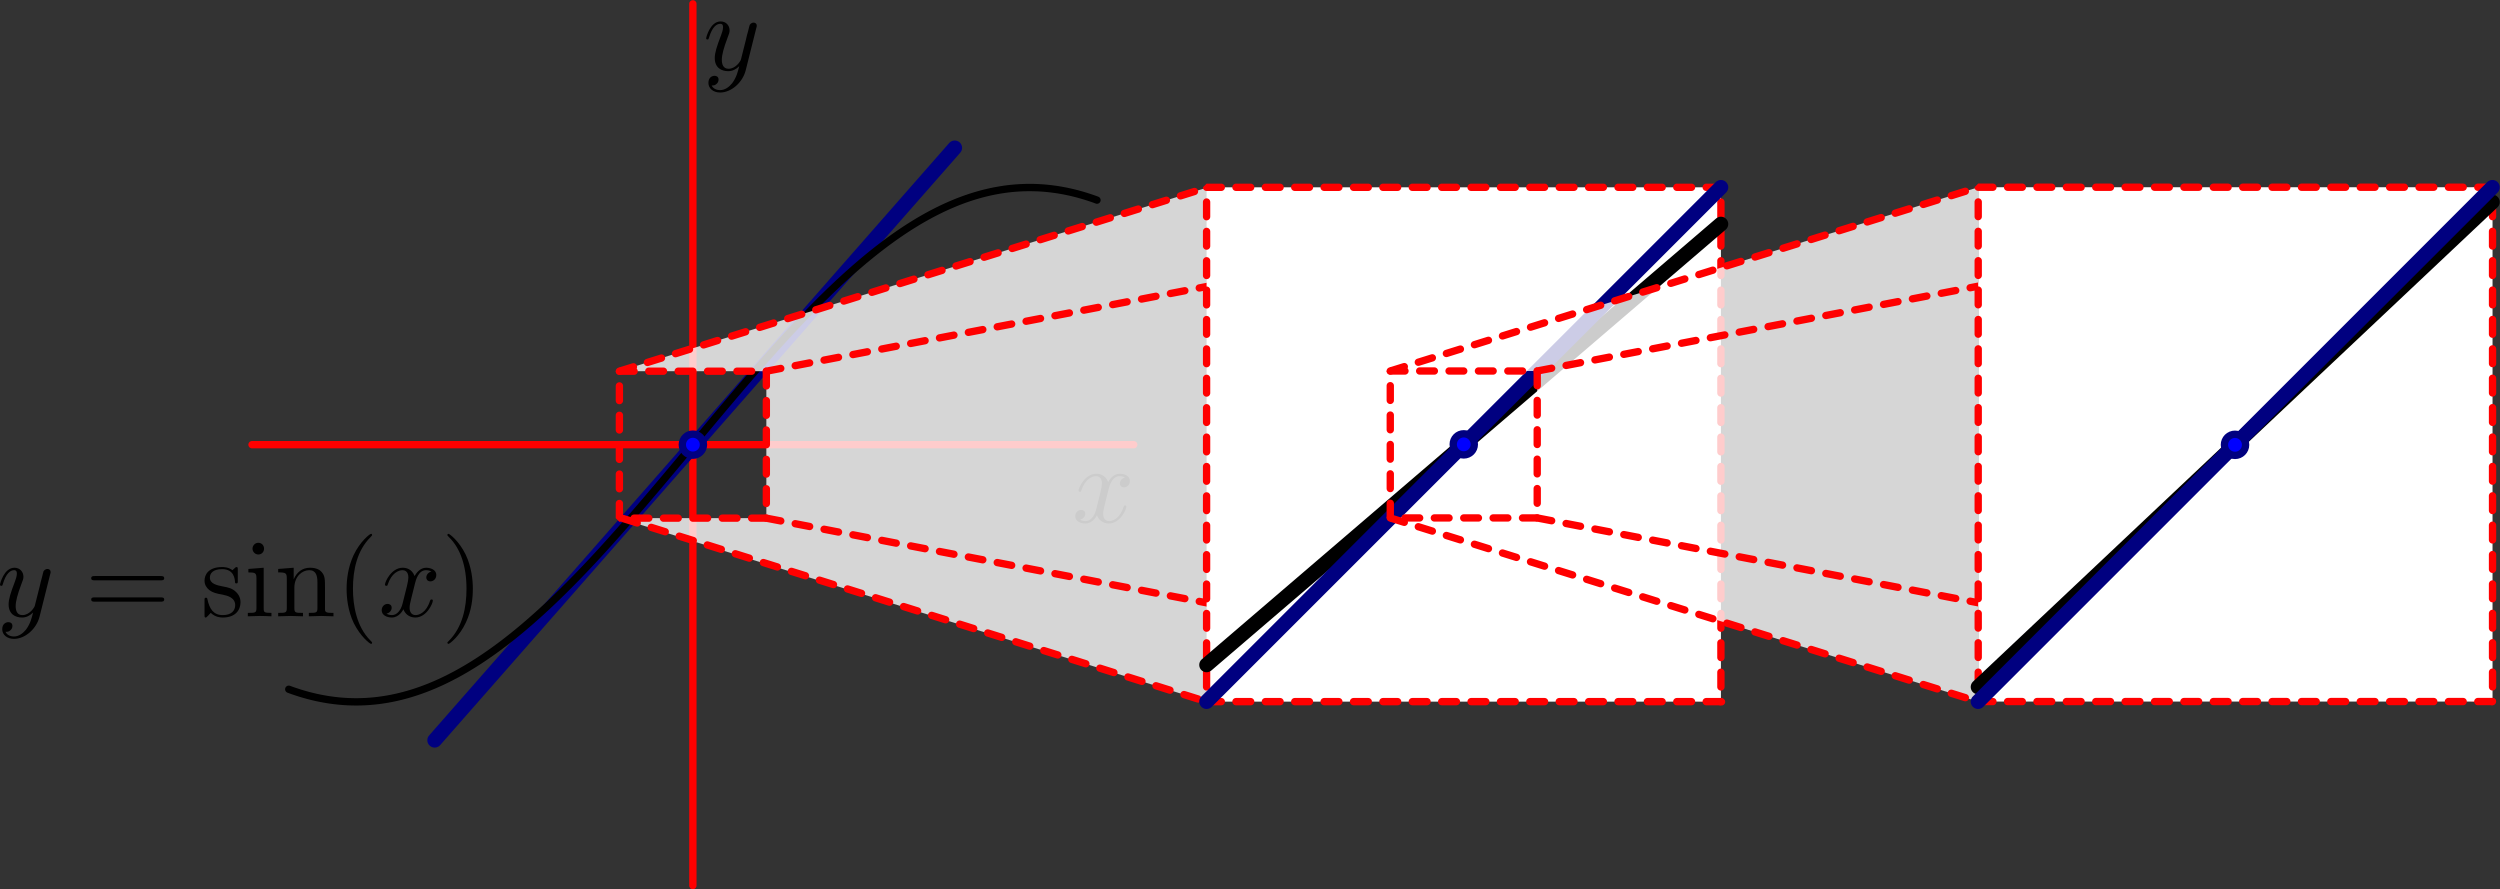 <?xml version="1.0" encoding="UTF-8"?>
<svg xmlns="http://www.w3.org/2000/svg" xmlns:xlink="http://www.w3.org/1999/xlink" width="272.204pt" height="96.834pt" viewBox="0 0 272.204 96.834" version="1.1">
<rect x="0" y="0" width="272.204" height="96.834" fill="#333333" stroke="none"/>
<defs>
<clipPath id="clip1">
  <path d="M 75 0 L 76 0 L 76 96.832 L 75 96.832 Z M 75 0 "/>
</clipPath>
<filter id="alpha" filterUnits="objectBoundingBox" x="0%" y="0%" width="100%" height="100%">
  <feColorMatrix type="matrix" in="SourceGraphic" values="0 0 0 0 1 0 0 0 0 1 0 0 0 0 1 0 0 0 1 0"/>
</filter>
<clipPath id="clip2">
  <rect width="65" height="57"/>
</clipPath>
<g id="surface8" clip-path="url(#clip2)">
<rect x="0" y="0" width="65" height="57" style="fill:rgb(0%,0%,0%);fill-opacity:0.8;stroke:none;"/>
</g>
<mask id="mask0">
  <g filter="url(#alpha)">
<use xlink:href="#surface8"/>
  </g>
</mask>
<clipPath id="clip3">
  <rect width="65" height="57"/>
</clipPath>
<g id="surface10" clip-path="url(#clip3)">
<path style=" stroke:none;fill-rule:nonzero;fill:rgb(100%,100%,100%);fill-opacity:1;" d="M 16.441 20.418 L 0.441 20.418 L 64.441 0.418 L 64.441 56.418 L 0.441 36.418 L 16.441 36.418 Z M 16.441 20.418 "/>
</g>
<clipPath id="clip4">
  <rect width="65" height="57"/>
</clipPath>
<g id="surface14" clip-path="url(#clip4)">
<rect x="0" y="0" width="65" height="57" style="fill:rgb(0%,0%,0%);fill-opacity:0.8;stroke:none;"/>
</g>
<mask id="mask1">
  <g filter="url(#alpha)">
<use xlink:href="#surface14"/>
  </g>
</mask>
<clipPath id="clip5">
  <rect width="65" height="57"/>
</clipPath>
<g id="surface11" clip-path="url(#clip5)">
<path style=" stroke:none;fill-rule:nonzero;fill:rgb(100%,100%,100%);fill-opacity:1;" d="M 16.375 20.395 L 0.375 20.395 L 64.375 0.395 L 64.375 56.395 L 0.375 36.395 L 16.375 36.395 Z M 16.375 20.395 "/>
</g>
<clipPath id="clip6">
  <path d="M 162 51 L 272.203 51 L 272.203 81 L 162 81 Z M 162 51 "/>
</clipPath>
<clipPath id="clip7">
  <path d="M 162 15 L 272.203 15 L 272.203 45 L 162 45 Z M 162 15 "/>
</clipPath>
<clipPath id="clip8">
  <path d="M 206 12 L 272.203 12 L 272.203 84 L 206 84 Z M 206 12 "/>
</clipPath>
<clipPath id="clip9">
  <path d="M 214 19 L 272.203 19 L 272.203 78 L 214 78 Z M 214 19 "/>
</clipPath>
</defs>
<g id="surface1">
<g clip-path="url(#clip1)" clip-rule="nonzero">
<path style="fill:none;stroke-width:0.8;stroke-linecap:round;stroke-linejoin:round;stroke:rgb(100%,0%,0%);stroke-opacity:1;stroke-miterlimit:4;" d="M 75.441 0.418 L 75.441 96.418 "/>
</g>
<path style="fill:none;stroke-width:0.8;stroke-linecap:round;stroke-linejoin:round;stroke:rgb(100%,0%,0%);stroke-opacity:1;stroke-miterlimit:4;" d="M 27.441 48.418 L 123.441 48.418 "/>
<path style=" stroke:none;fill-rule:nonzero;fill:rgb(0%,0%,0%);fill-opacity:1;" d="M 82.344 3.062 C 82.398 2.895 82.398 2.875 82.398 2.781 C 82.398 2.574 82.23 2.461 82.043 2.461 C 81.93 2.461 81.742 2.535 81.633 2.707 C 81.613 2.781 81.5 3.137 81.461 3.363 C 81.367 3.66 81.293 4 81.219 4.316 L 80.676 6.473 C 80.637 6.645 80.113 7.488 79.324 7.488 C 78.727 7.488 78.594 6.961 78.594 6.512 C 78.594 5.969 78.801 5.219 79.195 4.168 C 79.383 3.68 79.438 3.551 79.438 3.305 C 79.438 2.781 79.062 2.332 78.461 2.332 C 77.32 2.332 76.887 4.074 76.887 4.168 C 76.887 4.301 77 4.301 77.02 4.301 C 77.148 4.301 77.148 4.262 77.207 4.074 C 77.543 2.949 78.012 2.594 78.426 2.594 C 78.52 2.594 78.727 2.594 78.727 2.969 C 78.727 3.27 78.594 3.586 78.52 3.812 C 78.031 5.086 77.824 5.762 77.824 6.324 C 77.824 7.395 78.574 7.75 79.289 7.75 C 79.758 7.75 80.148 7.543 80.488 7.207 C 80.336 7.824 80.188 8.426 79.719 9.062 C 79.398 9.457 78.949 9.812 78.406 9.812 C 78.238 9.812 77.695 9.773 77.488 9.305 C 77.676 9.305 77.844 9.305 77.992 9.156 C 78.125 9.062 78.238 8.895 78.238 8.668 C 78.238 8.293 77.918 8.254 77.805 8.254 C 77.523 8.254 77.133 8.441 77.133 9.023 C 77.133 9.625 77.656 10.074 78.406 10.074 C 79.625 10.074 80.863 8.988 81.199 7.637 Z M 82.344 3.062 "/>
<path style=" stroke:none;fill-rule:nonzero;fill:rgb(0%,0%,0%);fill-opacity:1;" d="M 120.711 53.25 C 120.789 52.953 121.07 51.844 121.895 51.844 C 121.949 51.844 122.25 51.844 122.492 51.996 C 122.156 52.07 121.93 52.352 121.93 52.652 C 121.93 52.84 122.062 53.062 122.383 53.062 C 122.645 53.062 123.02 52.859 123.02 52.371 C 123.02 51.75 122.324 51.582 121.914 51.582 C 121.219 51.582 120.805 52.219 120.656 52.484 C 120.355 51.695 119.719 51.582 119.363 51.582 C 118.125 51.582 117.43 53.121 117.43 53.422 C 117.43 53.551 117.562 53.551 117.582 53.551 C 117.676 53.551 117.711 53.516 117.73 53.422 C 118.145 52.145 118.93 51.844 119.344 51.844 C 119.57 51.844 119.98 51.957 119.98 52.652 C 119.98 53.027 119.773 53.812 119.344 55.5 C 119.156 56.234 118.727 56.738 118.199 56.738 C 118.125 56.738 117.863 56.738 117.602 56.59 C 117.898 56.516 118.164 56.27 118.164 55.934 C 118.164 55.613 117.898 55.52 117.73 55.52 C 117.355 55.52 117.074 55.82 117.074 56.215 C 117.074 56.758 117.656 57 118.18 57 C 118.988 57 119.418 56.156 119.438 56.102 C 119.586 56.531 120.02 57 120.73 57 C 121.969 57 122.645 55.465 122.645 55.164 C 122.645 55.031 122.551 55.031 122.512 55.031 C 122.398 55.031 122.383 55.09 122.344 55.164 C 121.949 56.457 121.145 56.738 120.77 56.738 C 120.301 56.738 120.113 56.363 120.113 55.953 C 120.113 55.688 120.168 55.426 120.301 54.902 Z M 120.711 53.25 "/>
<path style="fill:none;stroke-width:1.6;stroke-linecap:round;stroke-linejoin:round;stroke:rgb(0%,0%,50.195%);stroke-opacity:1;stroke-miterlimit:4;" d="M 47.328 80.598 L 103.953 16.098 "/>
<path style=" stroke:none;fill-rule:nonzero;fill:rgb(0%,0%,0%);fill-opacity:1;" d="M 5.457 62.551 C 5.512 62.379 5.512 62.363 5.512 62.27 C 5.512 62.062 5.344 61.949 5.156 61.949 C 5.043 61.949 4.855 62.023 4.742 62.191 C 4.727 62.27 4.613 62.625 4.574 62.848 C 4.48 63.148 4.406 63.488 4.332 63.805 L 3.789 65.961 C 3.75 66.129 3.227 66.973 2.438 66.973 C 1.836 66.973 1.707 66.449 1.707 66 C 1.707 65.457 1.914 64.707 2.305 63.656 C 2.492 63.168 2.551 63.035 2.551 62.793 C 2.551 62.27 2.176 61.816 1.574 61.816 C 0.43 61.816 0 63.562 0 63.656 C 0 63.785 0.113 63.785 0.133 63.785 C 0.262 63.785 0.262 63.75 0.32 63.562 C 0.656 62.438 1.125 62.082 1.539 62.082 C 1.633 62.082 1.836 62.082 1.836 62.457 C 1.836 62.754 1.707 63.074 1.633 63.301 C 1.145 64.574 0.938 65.25 0.938 65.812 C 0.938 66.879 1.688 67.238 2.398 67.238 C 2.867 67.238 3.262 67.031 3.602 66.691 C 3.449 67.312 3.301 67.91 2.832 68.551 C 2.512 68.941 2.062 69.301 1.52 69.301 C 1.352 69.301 0.805 69.262 0.602 68.793 C 0.789 68.793 0.957 68.793 1.105 68.645 C 1.238 68.551 1.352 68.379 1.352 68.156 C 1.352 67.781 1.031 67.742 0.918 67.742 C 0.637 67.742 0.242 67.93 0.242 68.512 C 0.242 69.113 0.77 69.562 1.52 69.562 C 2.738 69.562 3.977 68.473 4.312 67.125 Z M 5.457 62.551 "/>
<path style=" stroke:none;fill-rule:nonzero;fill:rgb(0%,0%,0%);fill-opacity:1;" d="M 17.469 63.188 C 17.656 63.188 17.879 63.188 17.879 62.961 C 17.879 62.719 17.656 62.719 17.484 62.719 L 10.324 62.719 C 10.156 62.719 9.93 62.719 9.93 62.961 C 9.93 63.188 10.156 63.188 10.324 63.188 Z M 17.484 65.512 C 17.656 65.512 17.879 65.512 17.879 65.27 C 17.879 65.043 17.656 65.043 17.469 65.043 L 10.324 65.043 C 10.156 65.043 9.93 65.043 9.93 65.27 C 9.93 65.512 10.156 65.512 10.324 65.512 Z M 17.484 65.512 "/>
<path style=" stroke:none;fill-rule:nonzero;fill:rgb(0%,0%,0%);fill-opacity:1;" d="M 24.371 64.781 C 24.633 64.836 25.609 65.023 25.609 65.887 C 25.609 66.488 25.195 66.973 24.258 66.973 C 23.246 66.973 22.812 66.301 22.59 65.27 C 22.551 65.117 22.551 65.082 22.422 65.082 C 22.27 65.082 22.27 65.156 22.27 65.363 L 22.27 66.957 C 22.27 67.16 22.27 67.238 22.402 67.238 C 22.457 67.238 22.477 67.219 22.703 66.992 C 22.719 66.973 22.719 66.957 22.945 66.73 C 23.469 67.219 24.016 67.238 24.258 67.238 C 25.625 67.238 26.188 66.43 26.188 65.566 C 26.188 64.949 25.832 64.574 25.684 64.441 C 25.289 64.051 24.82 63.957 24.312 63.863 C 23.641 63.73 22.852 63.582 22.852 62.887 C 22.852 62.457 23.152 61.969 24.184 61.969 C 25.496 61.969 25.57 63.055 25.59 63.41 C 25.59 63.523 25.703 63.523 25.719 63.523 C 25.891 63.523 25.891 63.469 25.891 63.242 L 25.891 62.023 C 25.891 61.836 25.891 61.742 25.758 61.742 C 25.703 61.742 25.664 61.742 25.516 61.895 C 25.477 61.93 25.363 62.043 25.309 62.082 C 24.859 61.742 24.371 61.742 24.184 61.742 C 22.719 61.742 22.27 62.551 22.27 63.223 C 22.27 63.637 22.457 63.973 22.777 64.238 C 23.172 64.535 23.508 64.613 24.371 64.781 Z M 24.371 64.781 "/>
<path style=" stroke:none;fill-rule:nonzero;fill:rgb(0%,0%,0%);fill-opacity:1;" d="M 28.711 61.816 L 27.043 61.949 L 27.043 62.324 C 27.812 62.324 27.922 62.398 27.922 62.98 L 27.922 66.207 C 27.922 66.73 27.793 66.73 26.984 66.73 L 26.984 67.105 C 27.359 67.086 28.016 67.066 28.297 67.066 C 28.73 67.066 29.141 67.086 29.555 67.105 L 29.555 66.73 C 28.75 66.73 28.711 66.676 28.711 66.207 Z M 28.75 59.738 C 28.75 59.363 28.469 59.098 28.129 59.098 C 27.754 59.098 27.492 59.418 27.492 59.738 C 27.492 60.055 27.754 60.375 28.129 60.375 C 28.469 60.375 28.75 60.113 28.75 59.738 Z M 28.75 59.738 "/>
<path style=" stroke:none;fill-rule:nonzero;fill:rgb(0%,0%,0%);fill-opacity:1;" d="M 31.227 63 L 31.227 66.207 C 31.227 66.73 31.094 66.73 30.289 66.73 L 30.289 67.105 C 30.719 67.086 31.32 67.066 31.656 67.066 C 31.957 67.066 32.574 67.086 32.988 67.105 L 32.988 66.73 C 32.184 66.73 32.051 66.73 32.051 66.207 L 32.051 63.992 C 32.051 62.754 32.914 62.082 33.664 62.082 C 34.434 62.082 34.562 62.719 34.562 63.41 L 34.562 66.207 C 34.562 66.73 34.434 66.73 33.625 66.73 L 33.625 67.105 C 34.039 67.086 34.656 67.066 34.977 67.066 C 35.277 67.066 35.914 67.086 36.309 67.105 L 36.309 66.73 C 35.688 66.73 35.387 66.73 35.387 66.375 L 35.387 64.086 C 35.387 63.055 35.387 62.699 35.012 62.27 C 34.844 62.062 34.449 61.816 33.758 61.816 C 32.875 61.816 32.312 62.324 31.977 63.074 L 31.977 61.816 L 30.289 61.949 L 30.289 62.324 C 31.133 62.324 31.227 62.398 31.227 63 Z M 31.227 63 "/>
<path style=" stroke:none;fill-rule:nonzero;fill:rgb(0%,0%,0%);fill-opacity:1;" d="M 40.512 69.973 C 40.512 69.938 40.512 69.918 40.305 69.711 C 38.824 68.211 38.43 65.941 38.43 64.105 C 38.43 62.023 38.879 59.941 40.363 58.461 C 40.512 58.312 40.512 58.293 40.512 58.254 C 40.512 58.16 40.473 58.125 40.398 58.125 C 40.27 58.125 39.199 58.949 38.488 60.469 C 37.887 61.781 37.738 63.113 37.738 64.105 C 37.738 65.043 37.867 66.488 38.523 67.855 C 39.254 69.316 40.27 70.105 40.398 70.105 C 40.473 70.105 40.512 70.066 40.512 69.973 Z M 40.512 69.973 "/>
<path style=" stroke:none;fill-rule:nonzero;fill:rgb(0%,0%,0%);fill-opacity:1;" d="M 45.195 63.488 C 45.27 63.188 45.551 62.082 46.379 62.082 C 46.434 62.082 46.734 62.082 46.977 62.23 C 46.641 62.305 46.414 62.586 46.414 62.887 C 46.414 63.074 46.547 63.301 46.863 63.301 C 47.129 63.301 47.504 63.094 47.504 62.605 C 47.504 61.988 46.809 61.816 46.395 61.816 C 45.703 61.816 45.289 62.457 45.141 62.719 C 44.84 61.93 44.203 61.816 43.848 61.816 C 42.609 61.816 41.914 63.355 41.914 63.656 C 41.914 63.785 42.047 63.785 42.066 63.785 C 42.16 63.785 42.195 63.75 42.215 63.656 C 42.629 62.379 43.414 62.082 43.828 62.082 C 44.051 62.082 44.465 62.191 44.465 62.887 C 44.465 63.262 44.258 64.051 43.828 65.738 C 43.641 66.469 43.207 66.973 42.684 66.973 C 42.609 66.973 42.348 66.973 42.082 66.824 C 42.383 66.75 42.645 66.504 42.645 66.168 C 42.645 65.848 42.383 65.754 42.215 65.754 C 41.84 65.754 41.559 66.055 41.559 66.449 C 41.559 66.992 42.141 67.238 42.664 67.238 C 43.473 67.238 43.902 66.395 43.922 66.336 C 44.07 66.77 44.504 67.238 45.215 67.238 C 46.453 67.238 47.129 65.699 47.129 65.398 C 47.129 65.27 47.035 65.27 46.996 65.27 C 46.883 65.27 46.863 65.324 46.828 65.398 C 46.434 66.691 45.629 66.973 45.254 66.973 C 44.785 66.973 44.598 66.598 44.598 66.188 C 44.598 65.926 44.652 65.66 44.785 65.137 Z M 45.195 63.488 "/>
<path style=" stroke:none;fill-rule:nonzero;fill:rgb(0%,0%,0%);fill-opacity:1;" d="M 51.484 64.105 C 51.484 63.188 51.355 61.742 50.699 60.375 C 49.984 58.91 48.953 58.125 48.84 58.125 C 48.766 58.125 48.711 58.18 48.711 58.254 C 48.711 58.293 48.711 58.312 48.934 58.535 C 50.117 59.719 50.793 61.613 50.793 64.105 C 50.793 66.168 50.359 68.27 48.879 69.77 C 48.711 69.918 48.711 69.938 48.711 69.973 C 48.711 70.051 48.766 70.105 48.84 70.105 C 48.953 70.105 50.043 69.281 50.734 67.762 C 51.355 66.449 51.484 65.117 51.484 64.105 Z M 51.484 64.105 "/>
<path style="fill:none;stroke-width:0.8;stroke-linecap:round;stroke-linejoin:round;stroke:rgb(0%,0%,0%);stroke-opacity:1;stroke-miterlimit:4;" d="M 31.441 75.047 C 31.473 75.059 31.5 75.07 31.531 75.078 C 31.559 75.09 31.59 75.102 31.617 75.113 C 31.648 75.121 31.676 75.133 31.707 75.145 C 31.734 75.156 31.766 75.164 31.793 75.176 C 31.824 75.184 31.852 75.195 31.883 75.207 C 31.91 75.215 31.941 75.227 31.969 75.238 C 32 75.246 32.027 75.258 32.059 75.266 C 32.086 75.277 32.117 75.285 32.145 75.297 C 32.176 75.305 32.203 75.316 32.234 75.324 C 32.266 75.336 32.293 75.344 32.324 75.355 C 32.352 75.363 32.383 75.375 32.41 75.383 C 32.441 75.395 32.469 75.402 32.5 75.41 C 32.527 75.422 32.559 75.43 32.586 75.441 C 32.617 75.449 32.645 75.457 32.676 75.469 C 32.703 75.477 32.734 75.484 32.762 75.496 C 32.793 75.504 32.82 75.512 32.852 75.52 C 32.879 75.531 32.91 75.539 32.938 75.547 C 32.969 75.555 32.996 75.566 33.027 75.574 C 33.055 75.582 33.086 75.59 33.117 75.598 C 33.145 75.609 33.176 75.617 33.203 75.625 C 33.234 75.633 33.262 75.641 33.293 75.648 C 33.32 75.656 33.352 75.664 33.379 75.672 C 33.41 75.68 33.438 75.688 33.469 75.699 C 33.496 75.707 33.527 75.715 33.555 75.723 C 33.586 75.73 33.613 75.738 33.645 75.746 C 33.672 75.75 33.703 75.758 33.73 75.766 C 33.762 75.773 33.789 75.781 33.82 75.789 C 33.848 75.797 33.879 75.805 33.906 75.812 C 33.938 75.82 33.969 75.824 33.996 75.832 C 34.027 75.84 34.055 75.848 34.086 75.855 C 34.113 75.863 34.145 75.867 34.172 75.875 C 34.203 75.883 34.23 75.891 34.262 75.895 C 34.289 75.902 34.32 75.91 34.348 75.918 C 34.379 75.922 34.406 75.93 34.438 75.938 C 34.465 75.941 34.496 75.949 34.523 75.957 C 34.555 75.961 34.582 75.969 34.613 75.973 C 34.641 75.98 34.672 75.988 34.699 75.992 C 34.73 76 34.758 76.004 34.789 76.012 C 34.816 76.016 34.848 76.023 34.879 76.027 C 34.906 76.035 34.938 76.039 34.965 76.047 C 34.996 76.051 35.023 76.059 35.055 76.062 C 35.082 76.07 35.113 76.074 35.141 76.078 C 35.172 76.086 35.199 76.09 35.23 76.094 C 35.258 76.102 35.289 76.105 35.316 76.113 C 35.348 76.117 35.375 76.121 35.406 76.125 C 35.434 76.133 35.465 76.137 35.492 76.141 C 35.523 76.148 35.551 76.152 35.582 76.156 C 35.609 76.16 35.641 76.164 35.668 76.172 C 35.699 76.176 35.73 76.18 35.758 76.184 C 35.789 76.188 35.816 76.195 35.848 76.199 C 35.875 76.203 35.906 76.207 35.934 76.211 C 35.965 76.215 35.992 76.219 36.023 76.223 C 36.051 76.227 36.082 76.23 36.109 76.234 C 36.141 76.238 36.168 76.242 36.199 76.246 C 36.227 76.25 36.258 76.254 36.285 76.258 C 36.316 76.262 36.344 76.266 36.375 76.27 C 36.402 76.273 36.434 76.277 36.461 76.281 C 36.492 76.285 36.52 76.289 36.551 76.289 C 36.582 76.293 36.609 76.297 36.641 76.301 C 36.668 76.305 36.699 76.309 36.727 76.309 C 36.758 76.312 36.785 76.316 36.816 76.32 C 36.844 76.324 36.875 76.324 36.902 76.328 C 36.934 76.332 36.961 76.332 36.992 76.336 C 37.02 76.34 37.051 76.34 37.078 76.344 C 37.109 76.348 37.137 76.348 37.168 76.352 C 37.195 76.355 37.227 76.355 37.254 76.359 C 37.285 76.359 37.312 76.363 37.344 76.367 C 37.371 76.367 37.402 76.371 37.43 76.371 C 37.461 76.375 37.492 76.375 37.52 76.379 C 37.551 76.379 37.578 76.383 37.609 76.383 C 37.637 76.387 37.668 76.387 37.695 76.387 C 37.727 76.391 37.754 76.391 37.785 76.395 C 37.812 76.395 37.844 76.395 37.871 76.398 C 37.902 76.398 37.93 76.398 37.961 76.402 C 37.988 76.402 38.02 76.402 38.047 76.406 C 38.078 76.406 38.105 76.406 38.137 76.406 C 38.164 76.41 38.195 76.41 38.223 76.41 C 38.254 76.41 38.281 76.41 38.312 76.414 C 38.344 76.414 38.371 76.414 38.402 76.414 C 38.43 76.414 38.461 76.414 38.488 76.414 C 38.52 76.418 38.547 76.418 38.578 76.418 C 38.605 76.418 38.637 76.418 38.664 76.418 C 38.695 76.418 38.723 76.418 38.754 76.418 C 38.781 76.418 38.812 76.418 38.84 76.418 C 38.871 76.418 38.898 76.418 38.93 76.418 C 38.957 76.418 38.988 76.418 39.016 76.418 C 39.047 76.418 39.074 76.414 39.105 76.414 C 39.133 76.414 39.164 76.414 39.195 76.414 C 39.223 76.414 39.254 76.414 39.281 76.41 C 39.312 76.41 39.34 76.41 39.371 76.41 C 39.398 76.406 39.43 76.406 39.457 76.406 C 39.488 76.406 39.516 76.402 39.547 76.402 C 39.574 76.402 39.605 76.398 39.633 76.398 C 39.664 76.398 39.691 76.395 39.723 76.395 C 39.75 76.395 39.781 76.391 39.809 76.391 C 39.84 76.391 39.867 76.387 39.898 76.387 C 39.926 76.383 39.957 76.383 39.984 76.379 C 40.016 76.379 40.043 76.375 40.074 76.375 C 40.105 76.371 40.133 76.371 40.164 76.367 C 40.191 76.367 40.223 76.363 40.25 76.363 C 40.281 76.359 40.309 76.359 40.34 76.355 C 40.367 76.352 40.398 76.352 40.426 76.348 C 40.457 76.344 40.484 76.344 40.516 76.34 C 40.543 76.336 40.574 76.336 40.602 76.332 C 40.633 76.328 40.66 76.328 40.691 76.324 C 40.719 76.32 40.75 76.316 40.777 76.316 C 40.809 76.312 40.836 76.309 40.867 76.305 C 40.895 76.301 40.926 76.301 40.957 76.297 C 40.984 76.293 41.016 76.289 41.043 76.285 C 41.074 76.281 41.102 76.277 41.133 76.277 C 41.16 76.273 41.191 76.27 41.219 76.266 C 41.25 76.262 41.277 76.258 41.309 76.254 C 41.336 76.25 41.367 76.246 41.395 76.242 C 41.426 76.238 41.453 76.234 41.484 76.23 C 41.512 76.227 41.543 76.223 41.57 76.219 C 41.602 76.215 41.629 76.207 41.66 76.203 C 41.688 76.199 41.719 76.195 41.746 76.191 C 41.777 76.188 41.809 76.184 41.836 76.176 C 41.867 76.172 41.895 76.168 41.926 76.164 C 41.953 76.16 41.984 76.152 42.012 76.148 C 42.043 76.145 42.07 76.141 42.102 76.133 C 42.129 76.129 42.16 76.125 42.188 76.121 C 42.219 76.113 42.246 76.109 42.277 76.105 C 42.305 76.098 42.336 76.094 42.363 76.086 C 42.395 76.082 42.422 76.078 42.453 76.07 C 42.48 76.066 42.512 76.059 42.539 76.055 C 42.57 76.047 42.598 76.043 42.629 76.039 C 42.656 76.031 42.688 76.027 42.719 76.02 C 42.746 76.016 42.777 76.008 42.805 76 C 42.836 75.996 42.863 75.988 42.895 75.984 C 42.922 75.977 42.953 75.973 42.98 75.965 C 43.012 75.957 43.039 75.953 43.07 75.945 C 43.098 75.938 43.129 75.934 43.156 75.926 C 43.188 75.918 43.215 75.914 43.246 75.906 C 43.273 75.898 43.305 75.895 43.332 75.887 C 43.363 75.879 43.391 75.871 43.422 75.863 C 43.449 75.859 43.48 75.852 43.508 75.844 C 43.539 75.836 43.57 75.828 43.598 75.824 C 43.629 75.816 43.656 75.809 43.688 75.801 C 43.715 75.793 43.746 75.785 43.773 75.777 C 43.805 75.77 43.832 75.762 43.863 75.754 C 43.891 75.75 43.922 75.742 43.949 75.734 C 43.98 75.727 44.008 75.719 44.039 75.711 C 44.066 75.703 44.098 75.695 44.125 75.684 C 44.156 75.676 44.184 75.668 44.215 75.66 C 44.242 75.652 44.273 75.645 44.301 75.637 C 44.332 75.629 44.359 75.621 44.391 75.613 C 44.422 75.602 44.449 75.594 44.48 75.586 C 44.508 75.578 44.539 75.57 44.566 75.559 C 44.598 75.551 44.625 75.543 44.656 75.535 C 44.684 75.527 44.715 75.516 44.742 75.508 C 44.773 75.5 44.801 75.488 44.832 75.48 C 44.859 75.473 44.891 75.461 44.918 75.453 C 44.949 75.445 44.977 75.434 45.008 75.426 C 45.035 75.418 45.066 75.406 45.094 75.398 C 45.125 75.387 45.152 75.379 45.184 75.371 C 45.211 75.359 45.242 75.352 45.27 75.34 C 45.301 75.332 45.332 75.32 45.359 75.312 C 45.391 75.301 45.418 75.293 45.449 75.281 C 45.477 75.273 45.508 75.262 45.535 75.25 C 45.566 75.242 45.594 75.23 45.625 75.223 C 45.652 75.211 45.684 75.199 45.711 75.191 C 45.742 75.18 45.77 75.172 45.801 75.16 C 45.828 75.148 45.859 75.137 45.887 75.129 C 45.918 75.117 45.945 75.105 45.977 75.098 C 46.004 75.086 46.035 75.074 46.062 75.062 C 46.094 75.055 46.121 75.043 46.152 75.031 C 46.184 75.02 46.211 75.008 46.242 75 C 46.27 74.988 46.301 74.977 46.328 74.965 C 46.359 74.953 46.387 74.941 46.418 74.93 C 46.445 74.918 46.477 74.91 46.504 74.898 C 46.535 74.887 46.562 74.875 46.594 74.863 C 46.621 74.852 46.652 74.84 46.68 74.828 C 46.711 74.816 46.738 74.805 46.77 74.793 C 46.797 74.781 46.828 74.77 46.855 74.758 C 46.887 74.746 46.914 74.734 46.945 74.719 C 46.973 74.707 47.004 74.695 47.035 74.684 C 47.062 74.672 47.094 74.66 47.121 74.648 C 47.152 74.637 47.18 74.621 47.211 74.609 C 47.238 74.598 47.27 74.586 47.297 74.574 C 47.328 74.559 47.355 74.547 47.387 74.535 C 47.414 74.523 47.445 74.508 47.473 74.496 C 47.504 74.484 47.531 74.469 47.562 74.457 C 47.59 74.445 47.621 74.43 47.648 74.418 C 47.68 74.406 47.707 74.391 47.738 74.379 C 47.766 74.367 47.797 74.352 47.824 74.34 C 47.855 74.324 47.883 74.312 47.914 74.301 C 47.945 74.285 47.973 74.273 48.004 74.258 C 48.031 74.246 48.062 74.23 48.09 74.219 C 48.121 74.203 48.148 74.191 48.18 74.176 C 48.207 74.164 48.238 74.148 48.266 74.137 C 48.297 74.121 48.324 74.105 48.355 74.094 C 48.383 74.078 48.414 74.066 48.441 74.051 C 48.473 74.035 48.5 74.023 48.531 74.008 C 48.559 73.992 48.59 73.98 48.617 73.965 C 48.648 73.949 48.676 73.938 48.707 73.922 C 48.734 73.906 48.766 73.891 48.797 73.879 C 48.824 73.863 48.855 73.848 48.883 73.832 C 48.914 73.82 48.941 73.805 48.973 73.789 C 49 73.773 49.031 73.758 49.059 73.746 C 49.09 73.73 49.117 73.715 49.148 73.699 C 49.176 73.684 49.207 73.668 49.234 73.652 C 49.266 73.637 49.293 73.621 49.324 73.605 C 49.352 73.594 49.383 73.578 49.41 73.562 C 49.441 73.547 49.469 73.531 49.5 73.516 C 49.527 73.5 49.559 73.484 49.586 73.469 C 49.617 73.453 49.648 73.438 49.676 73.422 C 49.707 73.402 49.734 73.387 49.766 73.371 C 49.793 73.355 49.824 73.34 49.852 73.324 C 49.883 73.309 49.91 73.293 49.941 73.277 C 49.969 73.258 50 73.242 50.027 73.227 C 50.059 73.211 50.086 73.195 50.117 73.176 C 50.145 73.16 50.176 73.145 50.203 73.129 C 50.234 73.113 50.262 73.094 50.293 73.078 C 50.32 73.062 50.352 73.043 50.379 73.027 C 50.41 73.012 50.438 72.996 50.469 72.977 C 50.496 72.961 50.527 72.945 50.559 72.926 C 50.586 72.91 50.617 72.891 50.645 72.875 C 50.676 72.859 50.703 72.84 50.734 72.824 C 50.762 72.805 50.793 72.789 50.82 72.773 C 50.852 72.754 50.879 72.738 50.91 72.719 C 50.938 72.703 50.969 72.684 50.996 72.668 C 51.027 72.648 51.055 72.633 51.086 72.613 C 51.113 72.598 51.145 72.578 51.172 72.559 C 51.203 72.543 51.23 72.523 51.262 72.508 C 51.289 72.488 51.32 72.473 51.348 72.453 C 51.379 72.434 51.41 72.418 51.438 72.398 C 51.469 72.379 51.496 72.363 51.527 72.344 C 51.555 72.324 51.586 72.309 51.613 72.289 C 51.645 72.27 51.672 72.25 51.703 72.234 C 51.73 72.215 51.762 72.195 51.789 72.176 C 51.82 72.16 51.848 72.141 51.879 72.121 C 51.906 72.102 51.938 72.082 51.965 72.066 C 51.996 72.047 52.023 72.027 52.055 72.008 C 52.082 71.988 52.113 71.969 52.141 71.949 C 52.172 71.934 52.199 71.914 52.23 71.895 C 52.262 71.875 52.289 71.855 52.32 71.836 C 52.348 71.816 52.379 71.797 52.406 71.777 C 52.438 71.758 52.465 71.738 52.496 71.719 C 52.523 71.699 52.555 71.68 52.582 71.66 C 52.613 71.641 52.641 71.621 52.672 71.602 C 52.699 71.582 52.73 71.562 52.758 71.543 C 52.789 71.523 52.816 71.504 52.848 71.48 C 52.875 71.461 52.906 71.441 52.934 71.422 C 52.965 71.402 52.992 71.383 53.023 71.363 C 53.051 71.34 53.082 71.32 53.109 71.301 C 53.141 71.281 53.172 71.262 53.199 71.238 C 53.23 71.219 53.258 71.199 53.289 71.18 C 53.316 71.156 53.348 71.137 53.375 71.117 C 53.406 71.098 53.434 71.074 53.465 71.055 C 53.492 71.035 53.523 71.012 53.551 70.992 C 53.582 70.973 53.609 70.949 53.641 70.93 C 53.668 70.91 53.699 70.887 53.727 70.867 C 53.758 70.848 53.785 70.824 53.816 70.805 C 53.844 70.781 53.875 70.762 53.902 70.738 C 53.934 70.719 53.961 70.699 53.992 70.676 C 54.023 70.656 54.051 70.633 54.082 70.613 C 54.109 70.59 54.141 70.57 54.168 70.547 C 54.199 70.527 54.227 70.504 54.258 70.48 C 54.285 70.461 54.316 70.438 54.344 70.418 C 54.375 70.395 54.402 70.375 54.434 70.352 C 54.461 70.328 54.492 70.309 54.52 70.285 C 54.551 70.266 54.578 70.242 54.609 70.219 C 54.637 70.199 54.668 70.176 54.695 70.152 C 54.727 70.133 54.754 70.109 54.785 70.086 C 54.812 70.062 54.844 70.043 54.875 70.02 C 54.902 69.996 54.934 69.973 54.961 69.953 C 54.992 69.93 55.02 69.906 55.051 69.883 C 55.078 69.863 55.109 69.84 55.137 69.816 C 55.168 69.793 55.195 69.77 55.227 69.746 C 55.254 69.727 55.285 69.703 55.312 69.68 C 55.344 69.656 55.371 69.633 55.402 69.609 C 55.43 69.586 55.461 69.562 55.488 69.543 C 55.52 69.52 55.547 69.496 55.578 69.473 C 55.605 69.449 55.637 69.426 55.664 69.402 C 55.695 69.379 55.723 69.355 55.754 69.332 C 55.785 69.309 55.812 69.285 55.844 69.262 C 55.871 69.238 55.902 69.215 55.93 69.191 C 55.961 69.168 55.988 69.145 56.02 69.121 C 56.047 69.098 56.078 69.07 56.105 69.047 C 56.137 69.023 56.164 69 56.195 68.977 C 56.223 68.953 56.254 68.93 56.281 68.906 C 56.312 68.883 56.34 68.855 56.371 68.832 C 56.398 68.809 56.43 68.785 56.457 68.762 C 56.488 68.734 56.516 68.711 56.547 68.688 C 56.574 68.664 56.605 68.641 56.637 68.613 C 56.664 68.59 56.695 68.566 56.723 68.543 C 56.754 68.516 56.781 68.492 56.812 68.469 C 56.84 68.441 56.871 68.418 56.898 68.395 C 56.93 68.367 56.957 68.344 56.988 68.32 C 57.016 68.293 57.047 68.27 57.074 68.246 C 57.105 68.219 57.133 68.195 57.164 68.172 C 57.191 68.145 57.223 68.121 57.25 68.094 C 57.281 68.07 57.309 68.047 57.34 68.02 C 57.367 67.996 57.398 67.969 57.426 67.945 C 57.457 67.918 57.488 67.895 57.516 67.867 C 57.547 67.844 57.574 67.816 57.605 67.793 C 57.633 67.766 57.664 67.742 57.691 67.715 C 57.723 67.691 57.75 67.664 57.781 67.641 C 57.809 67.613 57.84 67.59 57.867 67.562 C 57.898 67.535 57.926 67.512 57.957 67.484 C 57.984 67.461 58.016 67.434 58.043 67.406 C 58.074 67.383 58.102 67.355 58.133 67.328 C 58.16 67.305 58.191 67.277 58.219 67.25 C 58.25 67.227 58.277 67.199 58.309 67.172 C 58.336 67.148 58.367 67.121 58.398 67.094 C 58.426 67.07 58.457 67.043 58.484 67.016 C 58.516 66.988 58.543 66.965 58.574 66.938 C 58.602 66.91 58.633 66.883 58.66 66.855 C 58.691 66.832 58.719 66.805 58.75 66.777 C 58.777 66.75 58.809 66.723 58.836 66.699 C 58.867 66.672 58.895 66.645 58.926 66.617 C 58.953 66.59 58.984 66.562 59.012 66.539 C 59.043 66.512 59.07 66.484 59.102 66.457 C 59.129 66.43 59.16 66.402 59.188 66.375 C 59.219 66.348 59.25 66.32 59.277 66.293 C 59.309 66.266 59.336 66.238 59.367 66.215 C 59.395 66.188 59.426 66.16 59.453 66.133 C 59.484 66.105 59.512 66.078 59.543 66.051 C 59.57 66.023 59.602 65.996 59.629 65.969 C 59.66 65.941 59.688 65.91 59.719 65.883 C 59.746 65.855 59.777 65.828 59.805 65.801 C 59.836 65.773 59.863 65.746 59.895 65.719 C 59.922 65.691 59.953 65.664 59.98 65.637 C 60.012 65.609 60.039 65.582 60.07 65.551 C 60.102 65.523 60.129 65.496 60.16 65.469 C 60.188 65.441 60.219 65.414 60.246 65.383 C 60.277 65.355 60.305 65.328 60.336 65.301 C 60.363 65.273 60.395 65.246 60.422 65.215 C 60.453 65.188 60.48 65.16 60.512 65.133 C 60.539 65.102 60.57 65.074 60.598 65.047 C 60.629 65.02 60.656 64.988 60.688 64.961 C 60.715 64.934 60.746 64.906 60.773 64.875 C 60.805 64.848 60.832 64.82 60.863 64.789 C 60.891 64.762 60.922 64.734 60.949 64.703 C 60.98 64.676 61.012 64.648 61.039 64.617 C 61.07 64.59 61.098 64.562 61.129 64.531 C 61.156 64.504 61.188 64.473 61.215 64.445 C 61.246 64.418 61.273 64.387 61.305 64.359 C 61.332 64.328 61.363 64.301 61.391 64.273 C 61.422 64.242 61.449 64.215 61.48 64.184 C 61.508 64.156 61.539 64.125 61.566 64.098 C 61.598 64.066 61.625 64.039 61.656 64.008 C 61.684 63.98 61.715 63.949 61.742 63.922 C 61.773 63.891 61.801 63.863 61.832 63.832 C 61.863 63.805 61.891 63.773 61.922 63.746 C 61.949 63.715 61.98 63.688 62.008 63.656 C 62.039 63.629 62.066 63.598 62.098 63.566 C 62.125 63.539 62.156 63.508 62.184 63.48 C 62.215 63.449 62.242 63.418 62.273 63.391 C 62.301 63.359 62.332 63.332 62.359 63.301 C 62.391 63.27 62.418 63.242 62.449 63.211 C 62.477 63.18 62.508 63.152 62.535 63.121 C 62.566 63.09 62.594 63.062 62.625 63.031 C 62.652 63 62.684 62.973 62.715 62.941 C 62.742 62.91 62.773 62.879 62.801 62.852 C 62.832 62.82 62.859 62.789 62.891 62.758 C 62.918 62.73 62.949 62.699 62.977 62.668 C 63.008 62.637 63.035 62.609 63.066 62.578 C 63.094 62.547 63.125 62.516 63.152 62.488 C 63.184 62.457 63.211 62.426 63.242 62.395 C 63.27 62.363 63.301 62.336 63.328 62.305 C 63.359 62.273 63.387 62.242 63.418 62.211 C 63.445 62.18 63.477 62.148 63.504 62.121 C 63.535 62.09 63.562 62.059 63.594 62.027 C 63.625 61.996 63.652 61.965 63.684 61.934 C 63.711 61.902 63.742 61.875 63.77 61.844 C 63.801 61.812 63.828 61.781 63.859 61.75 C 63.887 61.719 63.918 61.688 63.945 61.656 C 63.977 61.625 64.004 61.594 64.035 61.562 C 64.062 61.531 64.094 61.5 64.121 61.469 C 64.152 61.438 64.18 61.406 64.211 61.375 C 64.238 61.344 64.27 61.312 64.297 61.281 C 64.328 61.25 64.355 61.219 64.387 61.188 C 64.414 61.156 64.445 61.125 64.477 61.094 C 64.504 61.062 64.535 61.031 64.562 61 C 64.594 60.969 64.621 60.938 64.652 60.906 C 64.68 60.875 64.711 60.844 64.738 60.812 C 64.77 60.781 64.797 60.746 64.828 60.715 C 64.855 60.684 64.887 60.652 64.914 60.621 C 64.945 60.59 64.973 60.559 65.004 60.527 C 65.031 60.496 65.062 60.461 65.09 60.43 C 65.121 60.398 65.148 60.367 65.18 60.336 C 65.207 60.305 65.238 60.27 65.266 60.238 C 65.297 60.207 65.328 60.176 65.355 60.145 C 65.387 60.113 65.414 60.078 65.445 60.047 C 65.473 60.016 65.504 59.984 65.531 59.953 C 65.562 59.918 65.59 59.887 65.621 59.855 C 65.648 59.824 65.68 59.789 65.707 59.758 C 65.738 59.727 65.766 59.695 65.797 59.66 C 65.824 59.629 65.855 59.598 65.883 59.566 C 65.914 59.531 65.941 59.5 65.973 59.469 C 66 59.434 66.031 59.402 66.059 59.371 C 66.09 59.34 66.117 59.305 66.148 59.273 C 66.176 59.242 66.207 59.207 66.238 59.176 C 66.266 59.145 66.297 59.109 66.324 59.078 C 66.355 59.047 66.383 59.012 66.414 58.98 C 66.441 58.949 66.473 58.914 66.5 58.883 C 66.531 58.852 66.559 58.816 66.59 58.785 C 66.617 58.75 66.648 58.719 66.676 58.688 C 66.707 58.652 66.734 58.621 66.766 58.586 C 66.793 58.555 66.824 58.523 66.852 58.488 C 66.883 58.457 66.91 58.422 66.941 58.391 C 66.969 58.359 67 58.324 67.027 58.293 C 67.059 58.258 67.09 58.227 67.117 58.191 C 67.148 58.16 67.176 58.125 67.207 58.094 C 67.234 58.062 67.266 58.027 67.293 57.996 C 67.324 57.961 67.352 57.93 67.383 57.895 C 67.41 57.863 67.441 57.828 67.469 57.797 C 67.5 57.762 67.527 57.73 67.559 57.695 C 67.586 57.664 67.617 57.629 67.645 57.598 C 67.676 57.562 67.703 57.531 67.734 57.496 C 67.762 57.465 67.793 57.43 67.82 57.395 C 67.852 57.363 67.879 57.328 67.91 57.297 C 67.941 57.262 67.969 57.23 68 57.195 C 68.027 57.164 68.059 57.129 68.086 57.094 C 68.117 57.062 68.145 57.027 68.176 56.996 C 68.203 56.961 68.234 56.93 68.262 56.895 C 68.293 56.859 68.32 56.828 68.352 56.793 C 68.379 56.762 68.41 56.727 68.438 56.691 C 68.469 56.66 68.496 56.625 68.527 56.59 C 68.555 56.559 68.586 56.523 68.613 56.492 C 68.645 56.457 68.672 56.422 68.703 56.391 C 68.73 56.355 68.762 56.32 68.789 56.289 C 68.82 56.254 68.852 56.219 68.879 56.188 C 68.91 56.152 68.938 56.117 68.969 56.086 C 68.996 56.051 69.027 56.016 69.055 55.984 C 69.086 55.949 69.113 55.914 69.145 55.883 C 69.172 55.848 69.203 55.812 69.23 55.781 C 69.262 55.746 69.289 55.711 69.32 55.676 C 69.348 55.645 69.379 55.609 69.406 55.574 C 69.438 55.543 69.465 55.508 69.496 55.473 C 69.523 55.438 69.555 55.406 69.582 55.371 C 69.613 55.336 69.641 55.305 69.672 55.27 C 69.703 55.234 69.73 55.199 69.762 55.168 C 69.789 55.133 69.82 55.098 69.848 55.062 C 69.879 55.031 69.906 54.996 69.938 54.961 C 69.965 54.926 69.996 54.891 70.023 54.859 C 70.055 54.824 70.082 54.789 70.113 54.754 C 70.141 54.723 70.172 54.688 70.199 54.652 C 70.23 54.617 70.258 54.582 70.289 54.551 C 70.316 54.516 70.348 54.48 70.375 54.445 C 70.406 54.41 70.434 54.379 70.465 54.344 C 70.492 54.309 70.523 54.273 70.555 54.238 C 70.582 54.207 70.613 54.172 70.641 54.137 C 70.672 54.102 70.699 54.066 70.73 54.031 C 70.758 54 70.789 53.965 70.816 53.93 C 70.848 53.895 70.875 53.859 70.906 53.824 C 70.934 53.789 70.965 53.758 70.992 53.723 C 71.023 53.688 71.051 53.652 71.082 53.617 L 71.168 53.516 L 71.258 53.41 L 71.344 53.305 L 71.434 53.203 L 71.523 53.098 L 71.609 52.992 L 71.699 52.891 L 71.785 52.785 L 71.875 52.68 L 71.961 52.578 L 72.051 52.473 L 72.137 52.367 L 72.316 52.156 L 72.402 52.055 L 72.492 51.949 L 72.578 51.844 L 72.668 51.738 L 72.754 51.633 L 72.844 51.527 L 72.93 51.422 L 73.02 51.32 L 73.105 51.215 L 73.285 51.004 L 73.371 50.898 L 73.461 50.793 L 73.547 50.688 L 73.637 50.582 L 73.723 50.477 L 73.812 50.371 L 73.898 50.266 L 74.078 50.055 L 74.164 49.949 L 74.254 49.844 L 74.34 49.738 L 74.43 49.633 L 74.516 49.527 L 74.605 49.422 L 74.691 49.316 L 74.781 49.211 L 74.867 49.105 L 75.047 48.895 L 75.133 48.789 L 75.223 48.684 L 75.309 48.578 L 75.398 48.473 L 75.484 48.363 L 75.574 48.258 L 75.66 48.152 L 75.84 47.941 L 75.926 47.836 L 76.016 47.73 L 76.102 47.625 L 76.191 47.52 L 76.277 47.414 L 76.367 47.309 L 76.453 47.203 L 76.543 47.098 L 76.629 46.992 L 76.809 46.781 L 76.895 46.676 L 76.984 46.57 L 77.07 46.465 L 77.16 46.359 L 77.246 46.254 L 77.336 46.148 L 77.422 46.043 L 77.602 45.832 L 77.688 45.727 L 77.777 45.621 L 77.863 45.516 L 77.953 45.414 L 78.039 45.309 L 78.129 45.203 L 78.215 45.098 L 78.395 44.887 L 78.48 44.781 L 78.57 44.68 L 78.656 44.574 L 78.746 44.469 L 78.832 44.363 L 78.922 44.258 L 79.008 44.156 L 79.098 44.051 L 79.184 43.945 L 79.273 43.844 L 79.363 43.738 L 79.449 43.633 L 79.539 43.531 L 79.625 43.426 L 79.715 43.32 L 79.801 43.219 C 79.832 43.184 79.859 43.148 79.891 43.113 C 79.918 43.078 79.949 43.047 79.977 43.012 C 80.008 42.977 80.035 42.941 80.066 42.906 C 80.094 42.871 80.125 42.836 80.156 42.805 C 80.184 42.77 80.215 42.734 80.242 42.699 C 80.273 42.664 80.301 42.633 80.332 42.598 C 80.359 42.562 80.391 42.527 80.418 42.492 C 80.449 42.457 80.477 42.426 80.508 42.391 C 80.535 42.355 80.566 42.32 80.594 42.285 C 80.625 42.254 80.652 42.219 80.684 42.184 C 80.711 42.148 80.742 42.113 80.77 42.082 C 80.801 42.047 80.828 42.012 80.859 41.977 C 80.887 41.945 80.918 41.91 80.945 41.875 C 80.977 41.84 81.008 41.805 81.035 41.773 C 81.066 41.738 81.094 41.703 81.125 41.668 C 81.152 41.637 81.184 41.602 81.211 41.566 C 81.242 41.531 81.27 41.5 81.301 41.465 C 81.328 41.43 81.359 41.398 81.387 41.363 C 81.418 41.328 81.445 41.293 81.477 41.262 C 81.504 41.227 81.535 41.191 81.562 41.16 C 81.594 41.125 81.621 41.09 81.652 41.055 C 81.68 41.023 81.711 40.988 81.738 40.953 C 81.77 40.922 81.797 40.887 81.828 40.852 C 81.855 40.82 81.887 40.785 81.918 40.75 C 81.945 40.719 81.977 40.684 82.004 40.648 C 82.035 40.617 82.062 40.582 82.094 40.547 C 82.121 40.516 82.152 40.48 82.18 40.445 C 82.211 40.414 82.238 40.379 82.27 40.344 C 82.297 40.312 82.328 40.277 82.355 40.246 C 82.387 40.211 82.414 40.176 82.445 40.145 C 82.473 40.109 82.504 40.074 82.531 40.043 C 82.562 40.008 82.59 39.977 82.621 39.941 C 82.648 39.906 82.68 39.875 82.707 39.84 C 82.738 39.809 82.77 39.773 82.797 39.742 C 82.828 39.707 82.855 39.672 82.887 39.641 C 82.914 39.605 82.945 39.574 82.973 39.539 C 83.004 39.508 83.031 39.473 83.062 39.441 C 83.09 39.406 83.121 39.371 83.148 39.34 C 83.18 39.305 83.207 39.273 83.238 39.238 C 83.266 39.207 83.297 39.172 83.324 39.141 C 83.355 39.105 83.383 39.074 83.414 39.039 C 83.441 39.008 83.473 38.973 83.5 38.941 C 83.531 38.906 83.559 38.875 83.59 38.84 C 83.617 38.809 83.648 38.773 83.68 38.742 C 83.707 38.711 83.738 38.676 83.766 38.645 C 83.797 38.609 83.824 38.578 83.855 38.543 C 83.883 38.512 83.914 38.477 83.941 38.445 C 83.973 38.414 84 38.379 84.031 38.348 C 84.059 38.312 84.09 38.281 84.117 38.25 C 84.148 38.215 84.176 38.184 84.207 38.148 C 84.234 38.117 84.266 38.086 84.293 38.051 C 84.324 38.02 84.352 37.984 84.383 37.953 C 84.41 37.922 84.441 37.887 84.469 37.855 C 84.5 37.824 84.531 37.789 84.559 37.758 C 84.59 37.727 84.617 37.691 84.648 37.66 C 84.676 37.629 84.707 37.594 84.734 37.562 C 84.766 37.531 84.793 37.496 84.824 37.465 C 84.852 37.434 84.883 37.402 84.91 37.367 C 84.941 37.336 84.969 37.305 85 37.27 C 85.027 37.238 85.059 37.207 85.086 37.176 C 85.117 37.141 85.145 37.109 85.176 37.078 C 85.203 37.047 85.234 37.012 85.262 36.98 C 85.293 36.949 85.32 36.918 85.352 36.887 C 85.383 36.852 85.41 36.82 85.441 36.789 C 85.469 36.758 85.5 36.723 85.527 36.691 C 85.559 36.66 85.586 36.629 85.617 36.598 C 85.645 36.566 85.676 36.531 85.703 36.5 C 85.734 36.469 85.762 36.438 85.793 36.406 C 85.82 36.375 85.852 36.344 85.879 36.309 C 85.91 36.277 85.938 36.246 85.969 36.215 C 85.996 36.184 86.027 36.152 86.055 36.121 C 86.086 36.09 86.113 36.055 86.145 36.023 C 86.172 35.992 86.203 35.961 86.23 35.93 C 86.262 35.898 86.293 35.867 86.32 35.836 C 86.352 35.805 86.379 35.773 86.41 35.742 C 86.438 35.711 86.469 35.68 86.496 35.648 C 86.527 35.617 86.555 35.586 86.586 35.555 C 86.613 35.523 86.645 35.492 86.672 35.461 C 86.703 35.43 86.73 35.398 86.762 35.367 C 86.789 35.336 86.82 35.305 86.848 35.273 C 86.879 35.242 86.906 35.211 86.938 35.18 C 86.965 35.148 86.996 35.117 87.023 35.086 C 87.055 35.055 87.082 35.023 87.113 34.992 C 87.145 34.961 87.172 34.934 87.203 34.902 C 87.23 34.871 87.262 34.84 87.289 34.809 C 87.32 34.777 87.348 34.746 87.379 34.715 C 87.406 34.688 87.438 34.656 87.465 34.625 C 87.496 34.594 87.523 34.562 87.555 34.531 C 87.582 34.504 87.613 34.473 87.641 34.441 C 87.672 34.41 87.699 34.379 87.73 34.348 C 87.758 34.32 87.789 34.289 87.816 34.258 C 87.848 34.227 87.875 34.199 87.906 34.168 C 87.934 34.137 87.965 34.105 87.996 34.078 C 88.023 34.047 88.055 34.016 88.082 33.984 C 88.113 33.957 88.141 33.926 88.172 33.895 C 88.199 33.863 88.23 33.836 88.258 33.805 C 88.289 33.773 88.316 33.746 88.348 33.715 C 88.375 33.684 88.406 33.656 88.434 33.625 C 88.465 33.594 88.492 33.566 88.523 33.535 C 88.551 33.504 88.582 33.477 88.609 33.445 C 88.641 33.418 88.668 33.387 88.699 33.355 C 88.727 33.328 88.758 33.297 88.785 33.27 C 88.816 33.238 88.844 33.207 88.875 33.18 C 88.906 33.148 88.934 33.121 88.965 33.09 C 88.992 33.062 89.023 33.031 89.051 33.004 C 89.082 32.973 89.109 32.945 89.141 32.914 C 89.168 32.887 89.199 32.855 89.227 32.828 C 89.258 32.797 89.285 32.77 89.316 32.738 C 89.344 32.711 89.375 32.68 89.402 32.652 C 89.434 32.621 89.461 32.594 89.492 32.562 C 89.52 32.535 89.551 32.508 89.578 32.477 C 89.609 32.449 89.637 32.418 89.668 32.391 C 89.695 32.363 89.727 32.332 89.758 32.305 C 89.785 32.273 89.816 32.246 89.844 32.219 C 89.875 32.188 89.902 32.16 89.934 32.133 C 89.961 32.102 89.992 32.074 90.02 32.047 C 90.051 32.016 90.078 31.988 90.109 31.961 C 90.137 31.93 90.168 31.902 90.195 31.875 C 90.227 31.848 90.254 31.816 90.285 31.789 C 90.312 31.762 90.344 31.734 90.371 31.703 C 90.402 31.676 90.43 31.648 90.461 31.621 C 90.488 31.59 90.52 31.562 90.547 31.535 C 90.578 31.508 90.609 31.48 90.637 31.453 C 90.668 31.422 90.695 31.395 90.727 31.367 C 90.754 31.34 90.785 31.312 90.812 31.285 C 90.844 31.258 90.871 31.227 90.902 31.199 C 90.93 31.172 90.961 31.145 90.988 31.117 C 91.02 31.09 91.047 31.062 91.078 31.035 C 91.105 31.008 91.137 30.98 91.164 30.953 C 91.195 30.926 91.223 30.895 91.254 30.867 C 91.281 30.84 91.312 30.812 91.34 30.785 C 91.371 30.758 91.398 30.73 91.43 30.703 C 91.457 30.676 91.488 30.648 91.52 30.625 C 91.547 30.598 91.578 30.57 91.605 30.543 C 91.637 30.516 91.664 30.488 91.695 30.461 C 91.723 30.434 91.754 30.406 91.781 30.379 C 91.812 30.352 91.84 30.324 91.871 30.297 C 91.898 30.273 91.93 30.246 91.957 30.219 C 91.988 30.191 92.016 30.164 92.047 30.137 C 92.074 30.113 92.105 30.086 92.133 30.059 C 92.164 30.031 92.191 30.004 92.223 29.98 C 92.25 29.953 92.281 29.926 92.309 29.898 C 92.34 29.871 92.371 29.848 92.398 29.82 C 92.43 29.793 92.457 29.766 92.488 29.742 C 92.516 29.715 92.547 29.688 92.574 29.664 C 92.605 29.637 92.633 29.609 92.664 29.586 C 92.691 29.559 92.723 29.531 92.75 29.508 C 92.781 29.48 92.809 29.453 92.84 29.43 C 92.867 29.402 92.898 29.375 92.926 29.352 C 92.957 29.324 92.984 29.301 93.016 29.273 C 93.043 29.25 93.074 29.223 93.102 29.195 C 93.133 29.172 93.16 29.145 93.191 29.121 C 93.223 29.094 93.25 29.07 93.281 29.043 C 93.309 29.02 93.34 28.992 93.367 28.969 C 93.398 28.941 93.426 28.918 93.457 28.891 C 93.484 28.867 93.516 28.84 93.543 28.816 C 93.574 28.789 93.602 28.766 93.633 28.742 C 93.66 28.715 93.691 28.691 93.719 28.664 C 93.75 28.641 93.777 28.617 93.809 28.59 C 93.836 28.566 93.867 28.543 93.895 28.516 C 93.926 28.492 93.953 28.469 93.984 28.441 C 94.012 28.418 94.043 28.395 94.07 28.367 C 94.102 28.344 94.133 28.32 94.16 28.293 C 94.191 28.27 94.219 28.246 94.25 28.223 C 94.277 28.195 94.309 28.172 94.336 28.148 C 94.367 28.125 94.395 28.102 94.426 28.074 C 94.453 28.051 94.484 28.027 94.512 28.004 C 94.543 27.98 94.57 27.957 94.602 27.93 C 94.629 27.906 94.66 27.883 94.688 27.859 C 94.719 27.836 94.746 27.812 94.777 27.789 C 94.805 27.766 94.836 27.738 94.863 27.715 C 94.895 27.691 94.922 27.668 94.953 27.645 C 94.984 27.621 95.012 27.598 95.043 27.574 C 95.07 27.551 95.102 27.527 95.129 27.504 C 95.16 27.48 95.188 27.457 95.219 27.434 C 95.246 27.41 95.277 27.387 95.305 27.363 C 95.336 27.34 95.363 27.316 95.395 27.293 C 95.422 27.273 95.453 27.25 95.48 27.227 C 95.512 27.203 95.539 27.18 95.57 27.156 C 95.598 27.133 95.629 27.109 95.656 27.09 C 95.688 27.066 95.715 27.043 95.746 27.02 C 95.773 26.996 95.805 26.973 95.836 26.953 C 95.863 26.93 95.895 26.906 95.922 26.883 C 95.953 26.863 95.98 26.84 96.012 26.816 C 96.039 26.793 96.07 26.773 96.098 26.75 C 96.129 26.727 96.156 26.707 96.188 26.684 C 96.215 26.66 96.246 26.637 96.273 26.617 C 96.305 26.594 96.332 26.574 96.363 26.551 C 96.391 26.527 96.422 26.508 96.449 26.484 C 96.48 26.461 96.508 26.441 96.539 26.418 C 96.566 26.398 96.598 26.375 96.625 26.355 C 96.656 26.332 96.684 26.309 96.715 26.289 C 96.746 26.266 96.773 26.246 96.805 26.223 C 96.832 26.203 96.863 26.18 96.891 26.16 C 96.922 26.137 96.949 26.117 96.98 26.098 C 97.008 26.074 97.039 26.055 97.066 26.031 C 97.098 26.012 97.125 25.988 97.156 25.969 C 97.184 25.949 97.215 25.926 97.242 25.906 C 97.273 25.887 97.301 25.863 97.332 25.844 C 97.359 25.824 97.391 25.801 97.418 25.781 C 97.449 25.762 97.477 25.738 97.508 25.719 C 97.535 25.699 97.566 25.68 97.598 25.656 C 97.625 25.637 97.656 25.617 97.684 25.598 C 97.715 25.574 97.742 25.555 97.773 25.535 C 97.801 25.516 97.832 25.496 97.859 25.473 C 97.891 25.453 97.918 25.434 97.949 25.414 C 97.977 25.395 98.008 25.375 98.035 25.355 C 98.066 25.332 98.094 25.312 98.125 25.293 C 98.152 25.273 98.184 25.254 98.211 25.234 C 98.242 25.215 98.27 25.195 98.301 25.176 C 98.328 25.156 98.359 25.137 98.387 25.117 C 98.418 25.098 98.449 25.078 98.477 25.059 C 98.508 25.039 98.535 25.02 98.566 25 C 98.594 24.98 98.625 24.961 98.652 24.941 C 98.684 24.922 98.711 24.902 98.742 24.887 C 98.77 24.867 98.801 24.848 98.828 24.828 C 98.859 24.809 98.887 24.789 98.918 24.77 C 98.945 24.754 98.977 24.734 99.004 24.715 C 99.035 24.695 99.062 24.676 99.094 24.66 C 99.121 24.641 99.152 24.621 99.18 24.602 C 99.211 24.586 99.238 24.566 99.27 24.547 C 99.297 24.527 99.328 24.512 99.359 24.492 C 99.387 24.473 99.418 24.457 99.445 24.438 C 99.477 24.418 99.504 24.402 99.535 24.383 C 99.562 24.367 99.594 24.348 99.621 24.328 C 99.652 24.312 99.68 24.293 99.711 24.277 C 99.738 24.258 99.77 24.238 99.797 24.223 C 99.828 24.203 99.855 24.188 99.887 24.168 C 99.914 24.152 99.945 24.133 99.973 24.117 C 100.004 24.098 100.031 24.082 100.062 24.062 C 100.09 24.047 100.121 24.031 100.148 24.012 C 100.18 23.996 100.211 23.977 100.238 23.961 C 100.27 23.945 100.297 23.926 100.328 23.91 C 100.355 23.891 100.387 23.875 100.414 23.859 C 100.445 23.84 100.473 23.824 100.504 23.809 C 100.531 23.793 100.562 23.773 100.59 23.758 C 100.621 23.742 100.648 23.723 100.68 23.707 C 100.707 23.691 100.738 23.676 100.766 23.66 C 100.797 23.641 100.824 23.625 100.855 23.609 C 100.883 23.594 100.914 23.578 100.941 23.559 C 100.973 23.543 101 23.527 101.031 23.512 C 101.062 23.496 101.09 23.48 101.121 23.465 C 101.148 23.449 101.18 23.434 101.207 23.418 C 101.238 23.398 101.266 23.383 101.297 23.367 C 101.324 23.352 101.355 23.336 101.383 23.32 C 101.414 23.305 101.441 23.289 101.473 23.273 C 101.5 23.258 101.531 23.242 101.559 23.23 C 101.59 23.215 101.617 23.199 101.648 23.184 C 101.676 23.168 101.707 23.152 101.734 23.137 C 101.766 23.121 101.793 23.105 101.824 23.094 C 101.852 23.078 101.883 23.062 101.91 23.047 C 101.941 23.031 101.973 23.016 102 23.004 C 102.031 22.988 102.059 22.973 102.09 22.957 C 102.117 22.945 102.148 22.93 102.176 22.914 C 102.207 22.898 102.234 22.887 102.266 22.871 C 102.293 22.855 102.324 22.844 102.352 22.828 C 102.383 22.812 102.41 22.801 102.441 22.785 C 102.469 22.77 102.5 22.758 102.527 22.742 C 102.559 22.73 102.586 22.715 102.617 22.699 C 102.645 22.688 102.676 22.672 102.703 22.66 C 102.734 22.645 102.762 22.633 102.793 22.617 C 102.824 22.605 102.852 22.59 102.883 22.578 C 102.91 22.562 102.941 22.551 102.969 22.535 C 103 22.523 103.027 22.512 103.059 22.496 C 103.086 22.484 103.117 22.469 103.145 22.457 C 103.176 22.445 103.203 22.43 103.234 22.418 C 103.262 22.406 103.293 22.391 103.32 22.379 C 103.352 22.367 103.379 22.352 103.41 22.34 C 103.438 22.328 103.469 22.312 103.496 22.301 C 103.527 22.289 103.555 22.277 103.586 22.262 C 103.613 22.25 103.645 22.238 103.676 22.227 C 103.703 22.215 103.734 22.203 103.762 22.188 C 103.793 22.176 103.82 22.164 103.852 22.152 C 103.879 22.141 103.91 22.129 103.938 22.117 C 103.969 22.105 103.996 22.09 104.027 22.078 C 104.055 22.066 104.086 22.055 104.113 22.043 C 104.145 22.031 104.172 22.02 104.203 22.008 C 104.23 21.996 104.262 21.984 104.289 21.973 C 104.32 21.961 104.348 21.949 104.379 21.938 C 104.406 21.93 104.438 21.918 104.465 21.906 C 104.496 21.895 104.523 21.883 104.555 21.871 C 104.586 21.859 104.613 21.848 104.645 21.836 C 104.672 21.828 104.703 21.816 104.73 21.805 C 104.762 21.793 104.789 21.781 104.82 21.773 C 104.848 21.762 104.879 21.75 104.906 21.738 C 104.938 21.73 104.965 21.719 104.996 21.707 C 105.023 21.699 105.055 21.688 105.082 21.676 C 105.113 21.668 105.141 21.656 105.172 21.645 C 105.199 21.637 105.23 21.625 105.258 21.613 C 105.289 21.605 105.316 21.594 105.348 21.586 C 105.375 21.574 105.406 21.562 105.438 21.555 C 105.465 21.543 105.496 21.535 105.523 21.523 C 105.555 21.516 105.582 21.504 105.613 21.496 C 105.641 21.484 105.672 21.477 105.699 21.465 C 105.73 21.457 105.758 21.449 105.789 21.438 C 105.816 21.43 105.848 21.418 105.875 21.41 C 105.906 21.402 105.934 21.391 105.965 21.383 C 105.992 21.375 106.023 21.363 106.051 21.355 C 106.082 21.348 106.109 21.336 106.141 21.328 C 106.168 21.32 106.199 21.309 106.227 21.301 C 106.258 21.293 106.289 21.285 106.316 21.277 C 106.348 21.266 106.375 21.258 106.406 21.25 C 106.434 21.242 106.465 21.234 106.492 21.223 C 106.523 21.215 106.551 21.207 106.582 21.199 C 106.609 21.191 106.641 21.184 106.668 21.176 C 106.699 21.168 106.727 21.16 106.758 21.152 C 106.785 21.141 106.816 21.133 106.844 21.125 C 106.875 21.117 106.902 21.109 106.934 21.102 C 106.961 21.094 106.992 21.09 107.02 21.082 C 107.051 21.074 107.078 21.066 107.109 21.059 C 107.137 21.051 107.168 21.043 107.199 21.035 C 107.227 21.027 107.258 21.02 107.285 21.012 C 107.316 21.008 107.344 21 107.375 20.992 C 107.402 20.984 107.434 20.977 107.461 20.973 C 107.492 20.965 107.52 20.957 107.551 20.949 C 107.578 20.945 107.609 20.938 107.637 20.93 C 107.668 20.922 107.695 20.918 107.727 20.91 C 107.754 20.902 107.785 20.898 107.812 20.891 C 107.844 20.883 107.871 20.879 107.902 20.871 C 107.93 20.863 107.961 20.859 107.988 20.852 C 108.02 20.848 108.051 20.84 108.078 20.836 C 108.109 20.828 108.137 20.82 108.168 20.816 C 108.195 20.809 108.227 20.805 108.254 20.797 C 108.285 20.793 108.312 20.789 108.344 20.781 C 108.371 20.777 108.402 20.77 108.43 20.766 C 108.461 20.758 108.488 20.754 108.52 20.75 C 108.547 20.742 108.578 20.738 108.605 20.734 C 108.637 20.727 108.664 20.723 108.695 20.719 C 108.723 20.711 108.754 20.707 108.781 20.703 C 108.812 20.695 108.84 20.691 108.871 20.688 C 108.902 20.684 108.93 20.676 108.961 20.672 C 108.988 20.668 109.02 20.664 109.047 20.66 C 109.078 20.652 109.105 20.648 109.137 20.645 C 109.164 20.641 109.195 20.637 109.223 20.633 C 109.254 20.629 109.281 20.621 109.312 20.617 C 109.34 20.613 109.371 20.609 109.398 20.605 C 109.43 20.602 109.457 20.598 109.488 20.594 C 109.516 20.59 109.547 20.586 109.574 20.582 C 109.605 20.578 109.633 20.574 109.664 20.57 C 109.691 20.566 109.723 20.562 109.75 20.559 C 109.781 20.559 109.812 20.555 109.84 20.551 C 109.871 20.547 109.898 20.543 109.93 20.539 C 109.957 20.535 109.988 20.535 110.016 20.531 C 110.047 20.527 110.074 20.523 110.105 20.52 C 110.133 20.52 110.164 20.516 110.191 20.512 C 110.223 20.508 110.25 20.508 110.281 20.504 C 110.309 20.5 110.34 20.5 110.367 20.496 C 110.398 20.492 110.426 20.492 110.457 20.488 C 110.484 20.484 110.516 20.484 110.543 20.48 C 110.574 20.477 110.602 20.477 110.633 20.473 C 110.664 20.473 110.691 20.469 110.723 20.469 C 110.75 20.465 110.781 20.465 110.809 20.461 C 110.84 20.461 110.867 20.457 110.898 20.457 C 110.926 20.453 110.957 20.453 110.984 20.449 C 111.016 20.449 111.043 20.445 111.074 20.445 C 111.102 20.445 111.133 20.441 111.16 20.441 C 111.191 20.441 111.219 20.438 111.25 20.438 C 111.277 20.438 111.309 20.434 111.336 20.434 C 111.367 20.434 111.395 20.43 111.426 20.43 C 111.453 20.43 111.484 20.43 111.516 20.426 C 111.543 20.426 111.574 20.426 111.602 20.426 C 111.633 20.426 111.66 20.422 111.691 20.422 C 111.719 20.422 111.75 20.422 111.777 20.422 C 111.809 20.422 111.836 20.418 111.867 20.418 C 111.895 20.418 111.926 20.418 111.953 20.418 C 111.984 20.418 112.012 20.418 112.043 20.418 C 112.07 20.418 112.102 20.418 112.129 20.418 C 112.16 20.418 112.188 20.418 112.219 20.418 C 112.246 20.418 112.277 20.418 112.305 20.418 C 112.336 20.418 112.363 20.418 112.395 20.422 C 112.426 20.422 112.453 20.422 112.484 20.422 C 112.512 20.422 112.543 20.422 112.57 20.422 C 112.602 20.426 112.629 20.426 112.66 20.426 C 112.688 20.426 112.719 20.426 112.746 20.43 C 112.777 20.43 112.805 20.43 112.836 20.43 C 112.863 20.434 112.895 20.434 112.922 20.434 C 112.953 20.438 112.98 20.438 113.012 20.438 C 113.039 20.441 113.07 20.441 113.098 20.441 C 113.129 20.445 113.156 20.445 113.188 20.449 C 113.215 20.449 113.246 20.453 113.277 20.453 C 113.305 20.453 113.336 20.457 113.363 20.457 C 113.395 20.461 113.422 20.461 113.453 20.465 C 113.48 20.465 113.512 20.469 113.539 20.469 C 113.57 20.473 113.598 20.477 113.629 20.477 C 113.656 20.48 113.688 20.48 113.715 20.484 C 113.746 20.488 113.773 20.488 113.805 20.492 C 113.832 20.496 113.863 20.496 113.891 20.5 C 113.922 20.504 113.949 20.504 113.98 20.508 C 114.008 20.512 114.039 20.516 114.066 20.516 C 114.098 20.52 114.129 20.523 114.156 20.527 C 114.188 20.527 114.215 20.531 114.246 20.535 C 114.273 20.539 114.305 20.543 114.332 20.547 C 114.363 20.547 114.391 20.551 114.422 20.555 C 114.449 20.559 114.48 20.562 114.508 20.566 C 114.539 20.57 114.566 20.574 114.598 20.578 C 114.625 20.582 114.656 20.586 114.684 20.59 C 114.715 20.594 114.742 20.598 114.773 20.602 C 114.801 20.605 114.832 20.609 114.859 20.613 C 114.891 20.617 114.918 20.621 114.949 20.625 C 114.977 20.629 115.008 20.633 115.039 20.637 C 115.066 20.641 115.098 20.648 115.125 20.652 C 115.156 20.656 115.184 20.66 115.215 20.664 C 115.242 20.672 115.273 20.676 115.301 20.68 C 115.332 20.684 115.359 20.688 115.391 20.695 C 115.418 20.699 115.449 20.703 115.477 20.711 C 115.508 20.715 115.535 20.719 115.566 20.723 C 115.594 20.73 115.625 20.734 115.652 20.742 C 115.684 20.746 115.711 20.75 115.742 20.758 C 115.77 20.762 115.801 20.766 115.828 20.773 C 115.859 20.777 115.891 20.785 115.918 20.789 C 115.949 20.797 115.977 20.801 116.008 20.809 C 116.035 20.812 116.066 20.82 116.094 20.824 C 116.125 20.832 116.152 20.836 116.184 20.844 C 116.211 20.848 116.242 20.855 116.27 20.863 C 116.301 20.867 116.328 20.875 116.359 20.883 C 116.387 20.887 116.418 20.895 116.445 20.898 C 116.477 20.906 116.504 20.914 116.535 20.918 C 116.562 20.926 116.594 20.934 116.621 20.941 C 116.652 20.945 116.68 20.953 116.711 20.961 C 116.742 20.969 116.77 20.973 116.801 20.98 C 116.828 20.988 116.859 20.996 116.887 21.004 C 116.918 21.012 116.945 21.016 116.977 21.023 C 117.004 21.031 117.035 21.039 117.062 21.047 C 117.094 21.055 117.121 21.062 117.152 21.07 C 117.18 21.078 117.211 21.086 117.238 21.09 C 117.27 21.098 117.297 21.105 117.328 21.113 C 117.355 21.121 117.387 21.129 117.414 21.137 C 117.445 21.148 117.473 21.156 117.504 21.164 C 117.531 21.172 117.562 21.18 117.59 21.188 C 117.621 21.195 117.652 21.203 117.68 21.211 C 117.711 21.219 117.738 21.23 117.77 21.238 C 117.797 21.246 117.828 21.254 117.855 21.262 C 117.887 21.27 117.914 21.281 117.945 21.289 C 117.973 21.297 118.004 21.305 118.031 21.316 C 118.062 21.324 118.09 21.332 118.121 21.34 C 118.148 21.352 118.18 21.359 118.207 21.367 C 118.238 21.379 118.266 21.387 118.297 21.395 C 118.324 21.406 118.355 21.414 118.383 21.426 C 118.414 21.434 118.441 21.441 118.473 21.453 C 118.504 21.461 118.531 21.473 118.562 21.48 C 118.59 21.492 118.621 21.5 118.648 21.512 C 118.68 21.52 118.707 21.531 118.738 21.539 C 118.766 21.551 118.797 21.559 118.824 21.57 C 118.855 21.578 118.883 21.59 118.914 21.598 C 118.941 21.609 118.973 21.621 119 21.629 C 119.031 21.641 119.059 21.652 119.09 21.66 C 119.117 21.672 119.148 21.684 119.176 21.691 C 119.207 21.703 119.234 21.715 119.266 21.723 C 119.293 21.734 119.324 21.746 119.355 21.758 C 119.383 21.766 119.414 21.777 119.441 21.789 "/>
<path style="fill-rule:nonzero;fill:rgb(0%,0%,100%);fill-opacity:1;stroke-width:0.8;stroke-linecap:round;stroke-linejoin:round;stroke:rgb(0%,0%,50.195%);stroke-opacity:1;stroke-miterlimit:4;" d="M -74.289 -48.418 C -74.289 -47.781 -74.805 -47.266 -75.441 -47.266 C -76.078 -47.266 -76.594 -47.781 -76.594 -48.418 C -76.594 -49.051 -76.078 -49.566 -75.441 -49.566 C -74.805 -49.566 -74.289 -49.051 -74.289 -48.418 Z M -74.289 -48.418 " transform="matrix(-1,0,0,-1,0,0)"/>
<use xlink:href="#surface10" transform="matrix(1,0,0,1,67,20)" mask="url(#mask0)"/>
<path style="fill:none;stroke-width:0.8;stroke-linecap:round;stroke-linejoin:bevel;stroke:rgb(100%,0%,0%);stroke-opacity:1;stroke-dasharray:1.6,1.6;stroke-miterlimit:4;" d="M 67.441 40.418 L 83.441 40.418 L 83.441 56.418 L 67.441 56.418 Z M 67.441 40.418 "/>
<path style="fill:none;stroke-width:0.8;stroke-linecap:round;stroke-linejoin:miter;stroke:rgb(100%,0%,0%);stroke-opacity:1;stroke-dasharray:1.6,1.6;stroke-miterlimit:4;" d="M 83.441 56.418 L 187.441 76.418 "/>
<path style="fill:none;stroke-width:0.8;stroke-linecap:round;stroke-linejoin:miter;stroke:rgb(100%,0%,0%);stroke-opacity:1;stroke-dasharray:1.6,1.6;stroke-miterlimit:4;" d="M 67.441 40.418 L 131.441 20.418 "/>
<path style="fill:none;stroke-width:0.8;stroke-linecap:round;stroke-linejoin:miter;stroke:rgb(100%,0%,0%);stroke-opacity:1;stroke-dasharray:1.6,1.6;stroke-miterlimit:4;" d="M 83.441 40.418 L 187.441 20.418 "/>
<path style="fill:none;stroke-width:0.8;stroke-linecap:round;stroke-linejoin:miter;stroke:rgb(100%,0%,0%);stroke-opacity:1;stroke-dasharray:1.6,1.6;stroke-miterlimit:4;" d="M 67.852 56.461 L 131.441 76.418 "/>
<path style="fill-rule:nonzero;fill:rgb(100%,100%,100%);fill-opacity:1;stroke-width:0.8;stroke-linecap:round;stroke-linejoin:bevel;stroke:rgb(100%,0%,0%);stroke-opacity:1;stroke-dasharray:1.6,1.6;stroke-miterlimit:4;" d="M 131.375 20.395 L 187.375 20.395 L 187.375 76.395 L 131.375 76.395 Z M 131.375 20.395 "/>
<path style="fill:none;stroke-width:1.6;stroke-linecap:round;stroke-linejoin:miter;stroke:rgb(0%,0%,0%);stroke-opacity:1;stroke-miterlimit:4;" d="M 131.375 72.395 L 187.375 24.395 "/>
<path style="fill:none;stroke-width:1.6;stroke-linecap:round;stroke-linejoin:round;stroke:rgb(0%,0%,50.195%);stroke-opacity:1;stroke-miterlimit:4;" d="M 131.375 76.395 L 187.375 20.395 "/>
<path style="fill-rule:nonzero;fill:rgb(0%,0%,100%);fill-opacity:1;stroke-width:0.8;stroke-linecap:round;stroke-linejoin:round;stroke:rgb(0%,0%,50.195%);stroke-opacity:1;stroke-miterlimit:4;" d="M -158.227 -48.383 C -158.227 -47.746 -158.742 -47.23 -159.375 -47.23 C -160.012 -47.23 -160.527 -47.746 -160.527 -48.383 C -160.527 -49.02 -160.012 -49.535 -159.375 -49.535 C -158.742 -49.535 -158.227 -49.02 -158.227 -48.383 Z M -158.227 -48.383 " transform="matrix(-1,0,0,-1,0,0)"/>
<use xlink:href="#surface11" transform="matrix(1,0,0,1,151,20)" mask="url(#mask1)"/>
<path style="fill:none;stroke-width:0.8;stroke-linecap:round;stroke-linejoin:bevel;stroke:rgb(100%,0%,0%);stroke-opacity:1;stroke-dasharray:1.6,1.6;stroke-miterlimit:4;" d="M 151.375 40.395 L 167.375 40.395 L 167.375 56.395 L 151.375 56.395 Z M 151.375 40.395 "/>
<g clip-path="url(#clip6)" clip-rule="nonzero">
<path style="fill:none;stroke-width:0.8;stroke-linecap:round;stroke-linejoin:miter;stroke:rgb(100%,0%,0%);stroke-opacity:1;stroke-dasharray:1.6,1.6;stroke-miterlimit:4;" d="M 167.375 56.395 L 271.375 76.395 "/>
</g>
<path style="fill:none;stroke-width:0.8;stroke-linecap:round;stroke-linejoin:miter;stroke:rgb(100%,0%,0%);stroke-opacity:1;stroke-dasharray:1.6,1.6;stroke-miterlimit:4;" d="M 151.375 40.395 L 215.375 20.395 "/>
<g clip-path="url(#clip7)" clip-rule="nonzero">
<path style="fill:none;stroke-width:0.8;stroke-linecap:round;stroke-linejoin:miter;stroke:rgb(100%,0%,0%);stroke-opacity:1;stroke-dasharray:1.6,1.6;stroke-miterlimit:4;" d="M 167.375 40.395 L 271.375 20.395 "/>
</g>
<path style="fill-rule:nonzero;fill:rgb(100%,100%,100%);fill-opacity:1;stroke-width:0.8;stroke-linecap:round;stroke-linejoin:bevel;stroke:rgb(100%,0%,0%);stroke-opacity:1;stroke-dasharray:1.6,1.6;stroke-miterlimit:4;" d="M 215.391 20.387 L 271.391 20.387 L 271.391 76.387 L 215.391 76.387 Z M 215.391 20.387 "/>
<path style="fill:none;stroke-width:0.8;stroke-linecap:round;stroke-linejoin:miter;stroke:rgb(100%,0%,0%);stroke-opacity:1;stroke-dasharray:1.6,1.6;stroke-miterlimit:4;" d="M 151.375 56.395 L 215.375 76.395 "/>
<g clip-path="url(#clip8)" clip-rule="nonzero">
<path style="fill:none;stroke-width:1.6;stroke-linecap:round;stroke-linejoin:miter;stroke:rgb(0%,0%,0%);stroke-opacity:1;stroke-miterlimit:4;" d="M 215.375 74.797 L 243.375 48.395 L 271.375 21.996 "/>
</g>
<g clip-path="url(#clip9)" clip-rule="nonzero">
<path style="fill:none;stroke-width:1.6;stroke-linecap:round;stroke-linejoin:round;stroke:rgb(0%,0%,50.195%);stroke-opacity:1;stroke-miterlimit:4;" d="M 215.375 76.395 L 271.375 20.395 "/>
</g>
<path style="fill-rule:nonzero;fill:rgb(0%,0%,100%);fill-opacity:1;stroke-width:0.8;stroke-linecap:round;stroke-linejoin:round;stroke:rgb(0%,0%,50.195%);stroke-opacity:1;stroke-miterlimit:4;" d="M -242.199 -48.434 C -242.199 -47.797 -242.715 -47.281 -243.352 -47.281 C -243.988 -47.281 -244.504 -47.797 -244.504 -48.434 C -244.504 -49.07 -243.988 -49.586 -243.352 -49.586 C -242.715 -49.586 -242.199 -49.07 -242.199 -48.434 Z M -242.199 -48.434 " transform="matrix(-1,0,0,-1,0,0)"/>
</g>
</svg>
